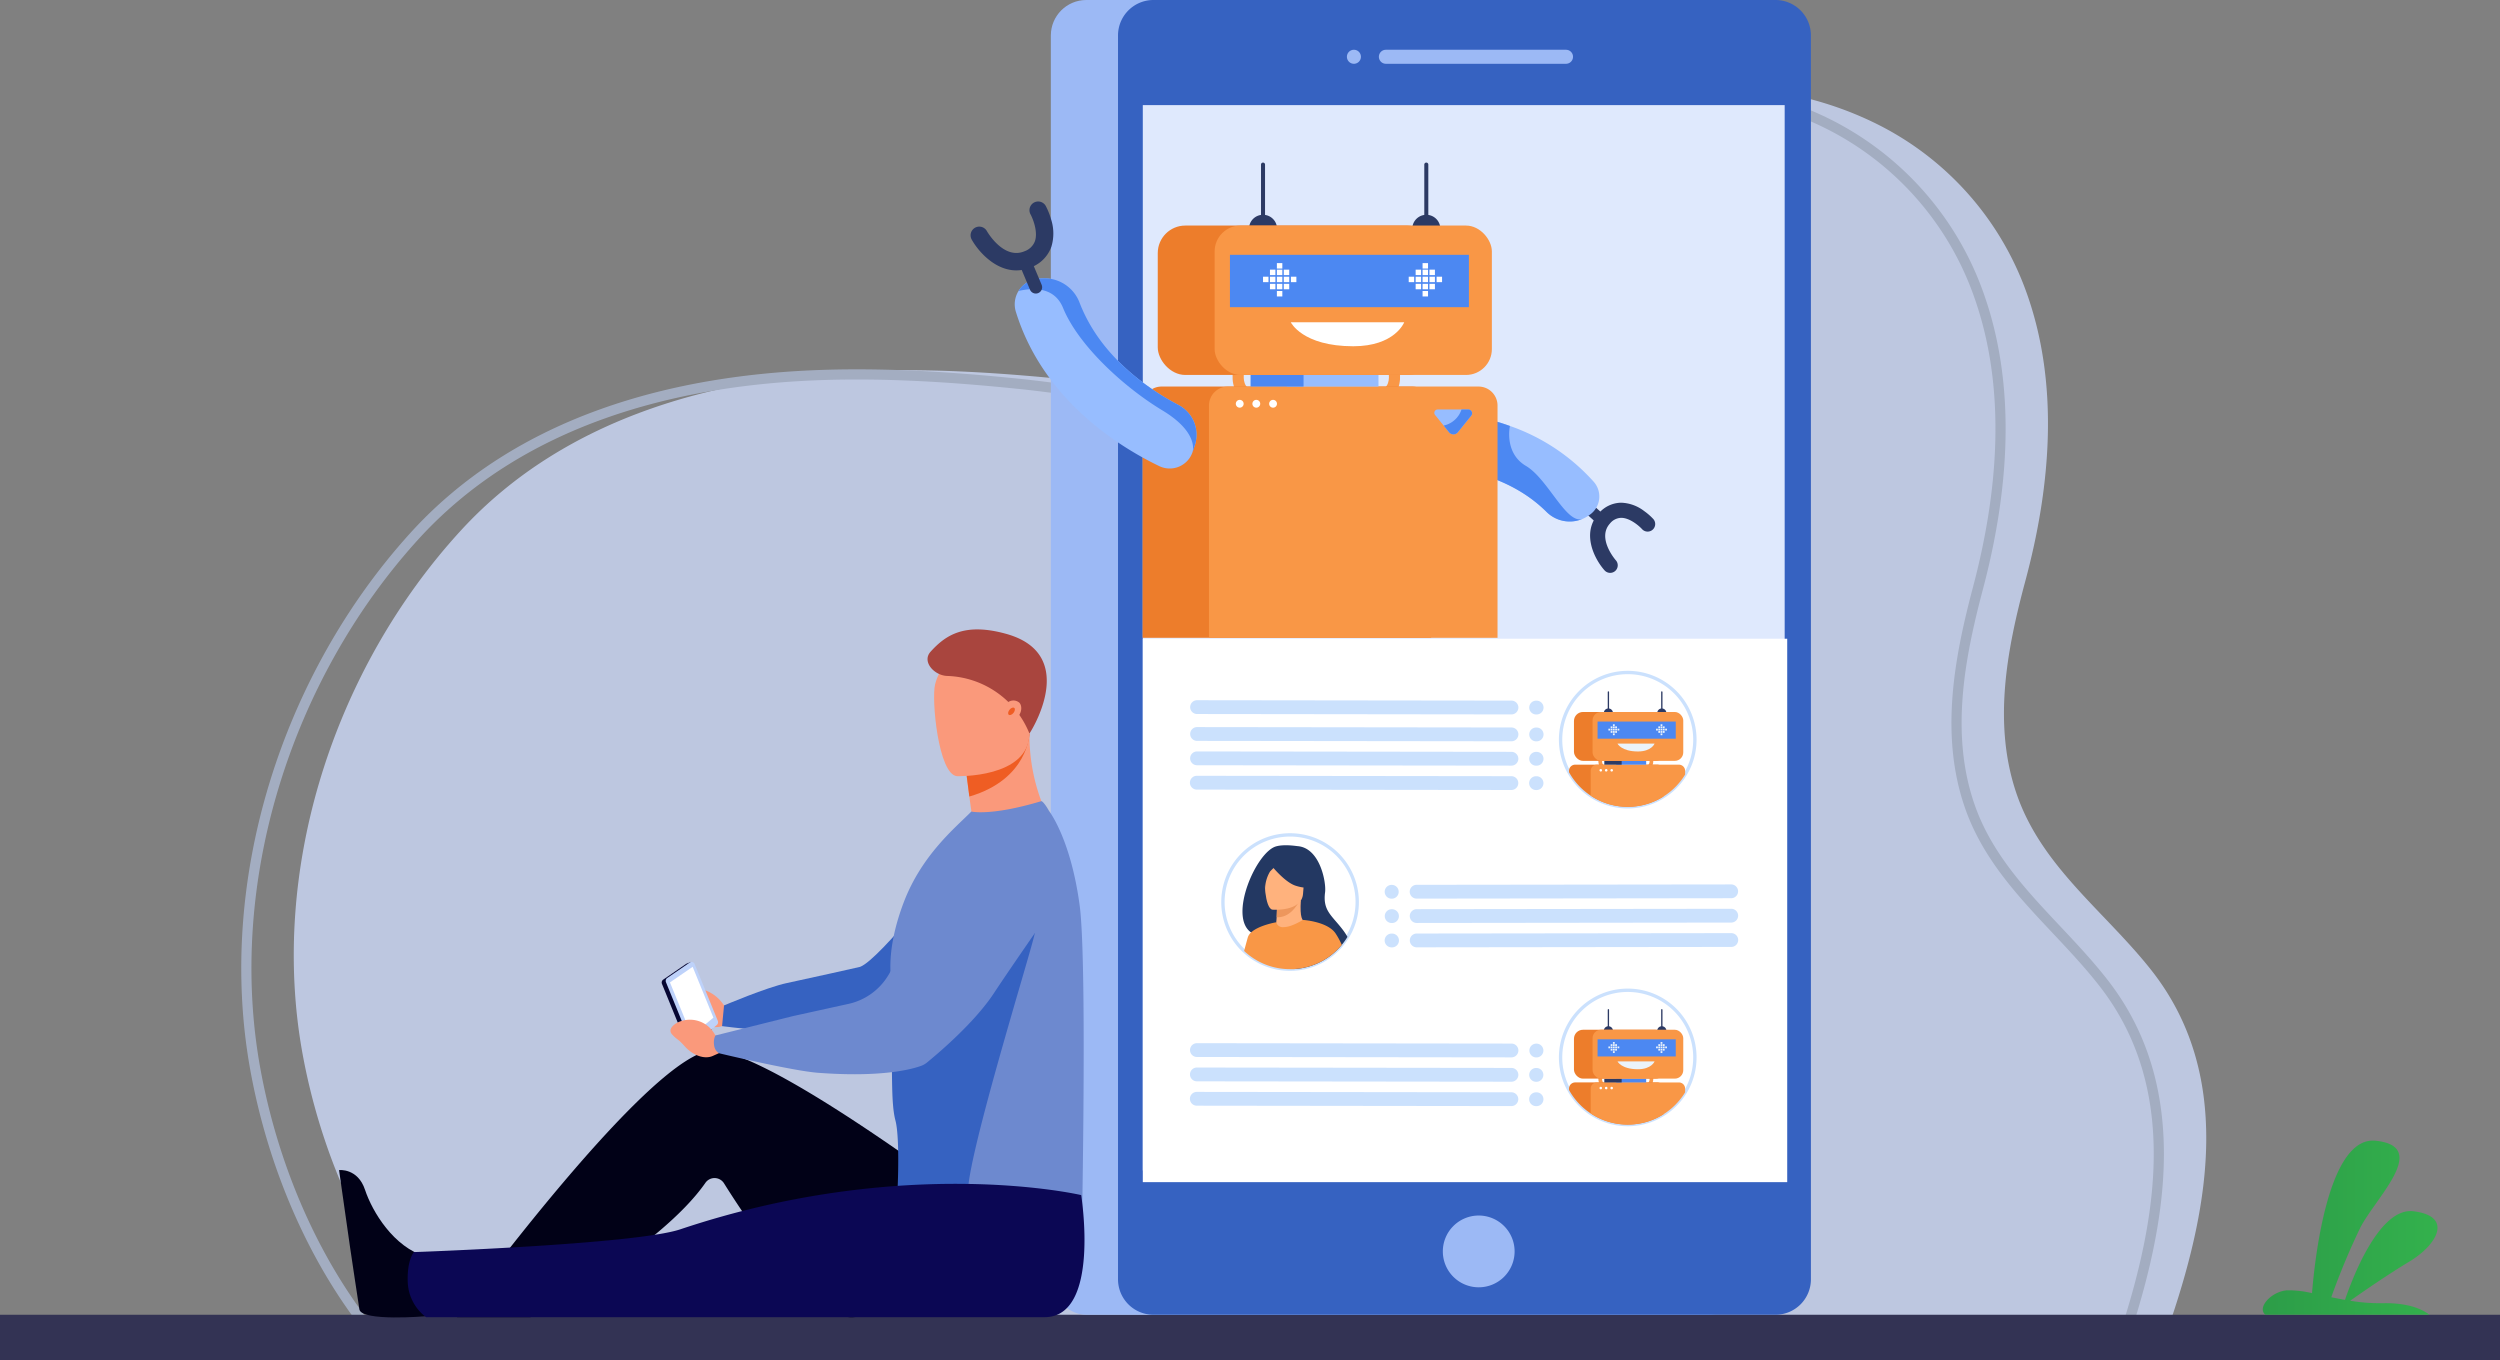 <svg id="Component_30_1" data-name="Component 30 – 1" xmlns="http://www.w3.org/2000/svg" xmlns:xlink="http://www.w3.org/1999/xlink" width="744.38" height="405.079" viewBox="0 0 744.38 405.079">
  <rect x="0" y="0" width="744.38" height="405.079" fill="#808080" stroke="none"/>
  <defs>
    <linearGradient id="linear-gradient" y1="0.5" x2="1" y2="0.5" gradientUnits="objectBoundingBox">
      <stop offset="0" stop-color="#2c9c48"/>
      <stop offset="1" stop-color="#34b34d"/>
    </linearGradient>
  </defs>
  <path id="Path_4714" data-name="Path 4714" d="M3274.782,5275.147c-17.977-21.819-29.767-49.891-34.868-77.538-10.184-55.206,9.391-115.065,47.1-156.162,31.371-34.192,77.614-46.234,122.488-47.574,19.392-.579,38.771.7,58.057,2.65,12.43,1.256,25.209,3.633,37.738,3.228,11.859-.384,19.374-9.883,25.954-18.673,10.637-14.209,21.069-28.213,35.048-39.372,37.965-30.306,96.406-43.52,141.4-21.714a89.734,89.734,0,0,1,45.139,49.724c10.287,27.843,7.533,58.748-.046,86.883-5.535,20.624-9.721,42.764-2.484,63.556,7.528,21.628,26.365,34.9,40.041,52.259,24.078,30.564,17.512,69.4,5.908,103.877Z" transform="translate(-3149.768 -4883.515)" fill="#bdc7e0"/>
  <path id="Path_4715" data-name="Path 4715" d="M3260.664,5280.628c-17.976-22.145-29.767-50.638-34.867-78.7-10.185-56.033,9.39-116.789,47.095-158.5,31.371-34.7,77.614-46.927,122.489-48.286,19.391-.588,38.77.711,58.056,2.689,12.431,1.275,25.209,3.688,37.738,3.276,11.86-.389,19.375-10.031,25.955-18.953,10.636-14.421,21.068-28.635,35.047-39.961,37.966-30.76,96.407-44.172,141.4-22.04a90.6,90.6,0,0,1,45.138,50.47c10.287,28.259,7.533,59.627-.046,88.184-5.535,20.932-9.72,43.4-2.483,64.508,7.527,21.951,26.365,35.423,40.04,53.042,24.078,31.021,17.513,70.438,5.908,105.432" transform="translate(-3149.768 -4883.515)" fill="none" stroke="#a3adc1" stroke-miterlimit="10" stroke-width="3.028"/>
  <path id="Path_4716" data-name="Path 4716" d="M3149.769,5288.594h744.378v-13.609h-744.38v13.609Z" transform="translate(-3149.768 -4883.515)" fill="#333354"/>
  <g id="Group_3228" data-name="Group 3228" transform="translate(-3149.768 -4883.515)">
    <g id="Group_3227" data-name="Group 3227">
      <rect id="Rectangle_834" data-name="Rectangle 834" width="206.312" height="391.469" rx="10.557" transform="translate(3462.661 4883.515)" fill="#9cb9f5"/>
      <path id="Rectangle_835" data-name="Rectangle 835" d="M10.557,0h185.2a10.557,10.557,0,0,1,10.557,10.557V380.912a10.557,10.557,0,0,1-10.557,10.557H10.558A10.558,10.558,0,0,1,0,380.912V10.557A10.557,10.557,0,0,1,10.557,0Z" transform="translate(3482.659 4883.515)" fill="#3662c1"/>
      <rect id="Rectangle_836" data-name="Rectangle 836" width="191.12" height="317.213" transform="translate(3490.038 4914.814)" fill="#dfe9fd"/>
      <g id="Group_3226" data-name="Group 3226">
        <path id="Path_4717" data-name="Path 4717" d="M3562.42,4898.333h53.631a2.086,2.086,0,1,1,0,4.173H3562.42a2.086,2.086,0,1,1,0-4.173Z" fill="#9cb9f5"/>
        <path id="Path_4718" data-name="Path 4718" d="M3552.9,4898.333h0a2.086,2.086,0,1,1,0,4.173h0a2.086,2.086,0,1,1,0-4.173Z" fill="#9cb9f5"/>
      </g>
      <path id="Path_4719" data-name="Path 4719" d="M3590.06,5245.442a10.685,10.685,0,1,1-10.686,10.685A10.685,10.685,0,0,1,3590.06,5245.442Z" fill="#9cb9f5"/>
    </g>
    <rect id="Rectangle_837" data-name="Rectangle 837" width="191.877" height="161.803" transform="translate(3490.038 5073.698)" fill="#fff"/>
  </g>
  <g id="Group_3240" data-name="Group 3240" transform="translate(-3149.768 -4883.515)">
    <g id="Group_3231" data-name="Group 3231">
      <g id="Group_3229" data-name="Group 3229">
        <path id="Path_4720" data-name="Path 4720" d="M3642.59,5039.271a2.251,2.251,0,0,1-3.91,1.781c-.845-.929-3.614-3.354-6.2-3.351a4.445,4.445,0,0,0-3.346,1.695c-3.965,4.386,1.673,10.856,1.73,10.921a2.252,2.252,0,1,1-3.372,2.985c-2.91-3.286-7.009-11.054-1.7-16.927a8.924,8.924,0,0,1,6.707-3.178,11.842,11.842,0,0,1,6.8,2.468,17.661,17.661,0,0,1,2.732,2.378A2.238,2.238,0,0,1,3642.59,5039.271Z" fill="#2c3a64"/>
      </g>
      <g id="Group_3230" data-name="Group 3230">
        <path id="Path_4721" data-name="Path 4721" d="M3628.167,5038.276a1.638,1.638,0,0,1-2.734,1.215l-5.239-4.716a1.638,1.638,0,1,1,2.192-2.435l5.239,4.716A1.631,1.631,0,0,1,3628.167,5038.276Z" fill="#2c3a64"/>
      </g>
    </g>
    <g id="Group_3232" data-name="Group 3232">
      <path id="Path_4722" data-name="Path 4722" d="M3623.016,5036.862l-.447.3a9.749,9.749,0,0,1-1.595.865s-.014,0-.018,0a9.783,9.783,0,0,1-10.716-2.1c-5.912-5.88-13.735-9.963-23.364-12.174-.371-.084-.738-.164-1.1-.239a68.006,68.006,0,0,0-9.789-1.327,8.715,8.715,0,0,1-8.151-7.9l-.029-.3-.136-1.486a6.238,6.238,0,0,1,6.388-6.816,85.537,85.537,0,0,1,13.89,1.533,76.062,76.062,0,0,1,11.407,3.128,59.952,59.952,0,0,1,24.978,16.652A6.619,6.619,0,0,1,3623.016,5036.862Z" fill="#97bdff"/>
    </g>
    <path id="Path_4723" data-name="Path 4723" d="M3620.956,5038.029a9.783,9.783,0,0,1-10.716-2.1c-5.912-5.88-13.735-9.963-23.364-12.174-.371-.084-.738-.164-1.1-.239.847-7.964,1.726-16.05,1.726-16.05l.447-.24a76.062,76.062,0,0,1,11.407,3.128s-1.816,8.011,4.769,11.892S3616.115,5039.685,3620.956,5038.029Z" fill="#4c88f2"/>
    <g id="Group_3233" data-name="Group 3233">
      <path id="Path_4724" data-name="Path 4724" d="M3519.116,5001.673c-3.363-3.017-2.147-8.1-2.093-8.315l3.21.911-1.6-.455,1.607.446c-.007.031-.722,3.137,1.018,4.7Z" fill="#f99746"/>
    </g>
    <g id="Group_3234" data-name="Group 3234">
      <path id="Path_4725" data-name="Path 4725" d="M3564.294,5001.673c3.363-3.017,2.147-8.1,2.094-8.315l-3.211.911,1.606-.455-1.608.446c.008.031.722,3.137-1.018,4.7Z" fill="#f99746"/>
    </g>
    <path id="Path_4726" data-name="Path 4726" d="M3489.973,5004.257v69.164h85.921v-69.164a5.659,5.659,0,0,0-5.641-5.645h-74.636a5.568,5.568,0,0,0-2.815.761,5.683,5.683,0,0,0-2.4,2.73A5.592,5.592,0,0,0,3489.973,5004.257Z" fill="#ed7d2b"/>
    <path id="Path_4727" data-name="Path 4727" d="M3509.74,5004.257v69.164h85.921v-69.164a5.66,5.66,0,0,0-5.644-5.645h-74.632A5.66,5.66,0,0,0,3509.74,5004.257Z" fill="#f99746"/>
    <rect id="Rectangle_838" data-name="Rectangle 838" width="27.282" height="3.45" transform="translate(3532.934 4995.161)" fill="#97bdff"/>
    <rect id="Rectangle_839" data-name="Rectangle 839" width="15.778" height="3.45" transform="translate(3522.125 4995.161)" fill="#4c88f2"/>
    <path id="Path_4728" data-name="Path 4728" d="M3587.844,5007.267l-3.989,4.942a1.7,1.7,0,0,1-2.648,0l-1.595-1.977-2.548-3.158a1,1,0,0,1,.777-1.631h9.131A1.121,1.121,0,0,1,3587.844,5007.267Z" fill="#97bdff"/>
    <path id="Path_4729" data-name="Path 4729" d="M3587.844,5007.267l-3.989,4.942a1.7,1.7,0,0,1-2.648,0l-1.595-1.977a7.173,7.173,0,0,0,5.321-4.789h2.039A1.121,1.121,0,0,1,3587.844,5007.267Z" fill="#4c88f2"/>
    <g id="Group_3235" data-name="Group 3235">
      <path id="Path_4730" data-name="Path 4730" d="M3504.838,5018.157l0-.009.551-1.617.111-.32a10.019,10.019,0,0,0-4.84-12.111,78.1,78.1,0,0,1-10.681-6.758c-9.055-6.841-15.344-14.795-18.778-23.735a11.22,11.22,0,0,0-12.343-7.075l-.614.106a7.6,7.6,0,0,0-5.2,3.508,7.518,7.518,0,0,0-.8,6.206c8.1,26.215,30.8,40.218,42.693,45.947A7.165,7.165,0,0,0,3504.838,5018.157Z" fill="#97bdff"/>
    </g>
    <path id="Path_4731" data-name="Path 4731" d="M3504.841,5018.148l.551-1.617.111-.32a10.019,10.019,0,0,0-4.84-12.111,78.1,78.1,0,0,1-10.681-6.758c-9.055-6.841-15.344-14.795-18.778-23.735a11.22,11.22,0,0,0-12.343-7.075l-.614.106a7.6,7.6,0,0,0-5.2,3.508c5.016-1.129,10.815-.882,13.243,5.042,4.673,11.411,18.459,23.82,29.579,30.52C3506.735,5012.253,3504.928,5017.9,3504.841,5018.148Z" fill="#4c88f2"/>
    <g id="Group_3238" data-name="Group 3238">
      <g id="Group_3236" data-name="Group 3236">
        <path id="Path_4732" data-name="Path 4732" d="M3460.024,4943.776a2.588,2.588,0,0,0-3.409,3.571c.69,1.267,2.276,5.187,1.3,7.992a5.1,5.1,0,0,1-3.1,2.989c-6.254,2.648-11.147-5.91-11.2-6a2.587,2.587,0,1,0-4.512,2.532c2.468,4.4,9.349,11.775,17.726,8.23a10.256,10.256,0,0,0,5.978-6.078,13.606,13.606,0,0,0-.113-8.308,20.357,20.357,0,0,0-1.549-3.862A2.581,2.581,0,0,0,3460.024,4943.776Z" fill="#2c3a64"/>
      </g>
      <g id="Group_3237" data-name="Group 3237">
        <path id="Path_4733" data-name="Path 4733" d="M3455.662,4959.8a1.881,1.881,0,0,0-2.35,2.507l3.14,7.464a1.881,1.881,0,1,0,3.468-1.459l-3.139-7.464A1.882,1.882,0,0,0,3455.662,4959.8Z" fill="#2c3a64"/>
      </g>
    </g>
    <path id="Path_4734" data-name="Path 4734" d="M3530.017,4951.649a4.181,4.181,0,1,0-4.181,4.181A4.181,4.181,0,0,0,3530.017,4951.649Z" fill="#2c3a64"/>
    <path id="Path_4735" data-name="Path 4735" d="M3525.836,4950.042h0a.6.6,0,0,0,.6-.6v-16.919a.6.6,0,0,0-.6-.6h0a.6.6,0,0,0-.6.6v16.919A.6.6,0,0,0,3525.836,4950.042Z" fill="#2c3a64"/>
    <path id="Path_4736" data-name="Path 4736" d="M3578.633,4951.649a4.18,4.18,0,1,0-4.18,4.181A4.18,4.18,0,0,0,3578.633,4951.649Z" fill="#2c3a64"/>
    <rect id="Rectangle_840" data-name="Rectangle 840" width="82.548" height="44.485" rx="8.207" transform="translate(3494.492 4950.676)" fill="#ed7d2b"/>
    <rect id="Rectangle_841" data-name="Rectangle 841" width="82.548" height="44.485" rx="7.71" transform="translate(3511.426 4950.676)" fill="#f99746"/>
    <path id="Path_4737" data-name="Path 4737" d="M3567.88,4979.466H3534.1s3.443,7.145,18.595,7.148C3565.136,4986.617,3567.88,4979.466,3567.88,4979.466Z" fill="#fff"/>
    <rect id="Rectangle_842" data-name="Rectangle 842" width="71.149" height="15.593" transform="translate(3587.135 4974.978) rotate(180)" fill="#4c88f2"/>
    <rect id="Rectangle_843" data-name="Rectangle 843" width="1.623" height="1.623" transform="translate(3574.964 4967.527) rotate(180)" fill="#fff"/>
    <rect id="Rectangle_844" data-name="Rectangle 844" width="1.623" height="1.623" transform="translate(3577.019 4967.527) rotate(180)" fill="#fff"/>
    <rect id="Rectangle_845" data-name="Rectangle 845" width="1.623" height="1.623" transform="translate(3577.019 4969.648) rotate(180)" fill="#fff"/>
    <rect id="Rectangle_846" data-name="Rectangle 846" width="1.623" height="1.623" transform="translate(3579.145 4967.527) rotate(180)" fill="#fff"/>
    <rect id="Rectangle_847" data-name="Rectangle 847" width="1.623" height="1.623" transform="translate(3572.902 4967.527) rotate(180)" fill="#fff"/>
    <rect id="Rectangle_848" data-name="Rectangle 848" width="1.623" height="1.623" transform="translate(3572.902 4969.648) rotate(180)" fill="#fff"/>
    <rect id="Rectangle_849" data-name="Rectangle 849" width="1.623" height="1.623" transform="translate(3570.839 4967.527) rotate(180)" fill="#fff"/>
    <rect id="Rectangle_850" data-name="Rectangle 850" width="1.623" height="1.623" transform="translate(3574.964 4965.428) rotate(180)" fill="#fff"/>
    <rect id="Rectangle_851" data-name="Rectangle 851" width="1.623" height="1.623" transform="translate(3574.964 4963.479) rotate(180)" fill="#fff"/>
    <rect id="Rectangle_852" data-name="Rectangle 852" width="1.623" height="1.623" transform="translate(3572.902 4965.428) rotate(180)" fill="#fff"/>
    <rect id="Rectangle_853" data-name="Rectangle 853" width="1.623" height="1.623" transform="translate(3577.019 4965.428) rotate(180)" fill="#fff"/>
    <rect id="Rectangle_854" data-name="Rectangle 854" width="1.623" height="1.623" transform="translate(3574.964 4969.648) rotate(180)" fill="#fff"/>
    <rect id="Rectangle_855" data-name="Rectangle 855" width="1.623" height="1.623" transform="translate(3574.964 4971.786) rotate(180)" fill="#fff"/>
    <rect id="Rectangle_856" data-name="Rectangle 856" width="1.623" height="1.623" transform="translate(3531.586 4967.527) rotate(180)" fill="#fff"/>
    <rect id="Rectangle_857" data-name="Rectangle 857" width="1.623" height="1.623" transform="translate(3533.64 4967.527) rotate(180)" fill="#fff"/>
    <rect id="Rectangle_858" data-name="Rectangle 858" width="1.623" height="1.623" transform="translate(3533.64 4969.648) rotate(180)" fill="#fff"/>
    <rect id="Rectangle_859" data-name="Rectangle 859" width="1.623" height="1.623" transform="translate(3535.766 4967.527) rotate(180)" fill="#fff"/>
    <rect id="Rectangle_860" data-name="Rectangle 860" width="1.623" height="1.623" transform="translate(3529.523 4967.527) rotate(180)" fill="#fff"/>
    <rect id="Rectangle_861" data-name="Rectangle 861" width="1.623" height="1.623" transform="translate(3529.523 4969.648) rotate(180)" fill="#fff"/>
    <rect id="Rectangle_862" data-name="Rectangle 862" width="1.623" height="1.623" transform="translate(3527.46 4967.527) rotate(180)" fill="#fff"/>
    <rect id="Rectangle_863" data-name="Rectangle 863" width="1.623" height="1.623" transform="translate(3531.586 4965.428) rotate(180)" fill="#fff"/>
    <rect id="Rectangle_864" data-name="Rectangle 864" width="1.623" height="1.623" transform="translate(3531.586 4963.479) rotate(180)" fill="#fff"/>
    <rect id="Rectangle_865" data-name="Rectangle 865" width="1.623" height="1.623" transform="translate(3529.523 4965.428) rotate(180)" fill="#fff"/>
    <rect id="Rectangle_866" data-name="Rectangle 866" width="1.623" height="1.623" transform="translate(3533.64 4965.428) rotate(180)" fill="#fff"/>
    <rect id="Rectangle_867" data-name="Rectangle 867" width="1.623" height="1.623" transform="translate(3531.586 4969.648) rotate(180)" fill="#fff"/>
    <rect id="Rectangle_868" data-name="Rectangle 868" width="1.623" height="1.623" transform="translate(3531.586 4971.786) rotate(180)" fill="#fff"/>
    <path id="Path_4738" data-name="Path 4738" d="M3574.453,4950.042h0a.6.6,0,0,0,.6-.6v-16.919a.6.6,0,0,0-.6-.6h0a.6.6,0,0,0-.6.6v16.919A.6.6,0,0,0,3574.453,4950.042Z" fill="#2c3a64"/>
    <g id="Group_3239" data-name="Group 3239">
      <path id="Path_4739" data-name="Path 4739" d="M3529.989,5003.737a1.163,1.163,0,1,0-1.164,1.163A1.164,1.164,0,0,0,3529.989,5003.737Z" fill="#fff"/>
      <path id="Path_4740" data-name="Path 4740" d="M3525,5003.737a1.164,1.164,0,1,0-1.164,1.163A1.164,1.164,0,0,0,3525,5003.737Z" fill="#fff"/>
      <path id="Path_4741" data-name="Path 4741" d="M3520.064,5003.737a1.163,1.163,0,1,0-1.163,1.163A1.163,1.163,0,0,0,3520.064,5003.737Z" fill="#fff"/>
    </g>
  </g>
  <g id="Group_3241" data-name="Group 3241" transform="translate(-3149.768 -4883.515)">
    <path id="Path_4742" data-name="Path 4742" d="M3599.812,5104.233l-93.662-.117a2.055,2.055,0,0,1,.009-4.109l93.662.117a2.06,2.06,0,0,1,2.05,2.059h0A2.06,2.06,0,0,1,3599.812,5104.233Z" fill="#cbe1fd"/>
    <path id="Path_4743" data-name="Path 4743" d="M3607.3,5104.25h-.147a2.054,2.054,0,0,1,.009-4.109h.147a2.055,2.055,0,0,1-.009,4.11Z" fill="#cbe1fd"/>
    <path id="Path_4744" data-name="Path 4744" d="M3599.812,5096.233l-93.662-.117a2.055,2.055,0,0,1,.009-4.109l93.662.117a2.06,2.06,0,0,1,2.05,2.059h0A2.06,2.06,0,0,1,3599.812,5096.233Z" fill="#cbe1fd"/>
    <path id="Path_4745" data-name="Path 4745" d="M3607.3,5096.25h-.147a2.054,2.054,0,0,1,.009-4.109h.147a2.055,2.055,0,0,1-.009,4.11Z" fill="#cbe1fd"/>
    <path id="Path_4746" data-name="Path 4746" d="M3599.8,5111.485l-93.662-.117a2.055,2.055,0,0,1,.009-4.109l93.662.117a2.06,2.06,0,0,1,2.05,2.059h0A2.059,2.059,0,0,1,3599.8,5111.485Z" fill="#cbe1fd"/>
    <path id="Path_4747" data-name="Path 4747" d="M3607.29,5111.5h-.147a2.054,2.054,0,1,1,.009-4.109h.147a2.054,2.054,0,1,1-.009,4.109Z" fill="#cbe1fd"/>
    <path id="Path_4748" data-name="Path 4748" d="M3506.128,5114.51l93.661.118a2.054,2.054,0,1,1-.008,4.109l-93.662-.117a2.055,2.055,0,0,1,.009-4.11Z" fill="#cbe1fd"/>
    <path id="Path_4749" data-name="Path 4749" d="M3607.136,5114.643h.147a2.061,2.061,0,0,1,2.05,2.059h0a2.06,2.06,0,0,1-2.059,2.05h-.147a2.055,2.055,0,0,1,.009-4.11Z" fill="#cbe1fd"/>
  </g>
  <g id="Group_3242" data-name="Group 3242" transform="translate(-3149.768 -4883.515)">
    <path id="Path_4750" data-name="Path 4750" d="M3599.812,5198.351l-93.662-.117a2.054,2.054,0,0,1,.009-4.109l93.662.117a2.06,2.06,0,0,1,2.05,2.059h0A2.061,2.061,0,0,1,3599.812,5198.351Z" fill="#cbe1fd"/>
    <path id="Path_4751" data-name="Path 4751" d="M3607.3,5198.367h-.147a2.055,2.055,0,0,1,.009-4.109h.147a2.055,2.055,0,0,1-.009,4.109Z" fill="#cbe1fd"/>
    <path id="Path_4752" data-name="Path 4752" d="M3599.8,5205.6l-93.662-.116a2.054,2.054,0,1,1,.009-4.109l93.662.116a2.061,2.061,0,0,1,2.05,2.059h0A2.059,2.059,0,0,1,3599.8,5205.6Z" fill="#cbe1fd"/>
    <path id="Path_4753" data-name="Path 4753" d="M3607.29,5205.619h-.147a2.055,2.055,0,0,1,.009-4.11h.147a2.055,2.055,0,0,1-.009,4.109Z" fill="#cbe1fd"/>
    <path id="Path_4754" data-name="Path 4754" d="M3506.128,5208.628l93.661.117a2.054,2.054,0,1,1-.008,4.109l-93.662-.117a2.054,2.054,0,0,1,.009-4.109Z" fill="#cbe1fd"/>
    <path id="Path_4755" data-name="Path 4755" d="M3607.136,5208.761h.147a2.061,2.061,0,0,1,2.05,2.06h0a2.061,2.061,0,0,1-2.059,2.05h-.147a2.054,2.054,0,1,1,.009-4.109Z" fill="#cbe1fd"/>
  </g>
  <g id="Group_3243" data-name="Group 3243" transform="translate(-3149.768 -4883.515)">
    <path id="Path_4756" data-name="Path 4756" d="M3571.574,5151.08l93.662-.117a2.054,2.054,0,0,0-.009-4.109l-93.662.116a2.061,2.061,0,0,0-2.05,2.06h0A2.061,2.061,0,0,0,3571.574,5151.08Z" fill="#cbe1fd"/>
    <path id="Path_4757" data-name="Path 4757" d="M3564.08,5151.1h.147a2.055,2.055,0,0,0-.009-4.109h-.147a2.055,2.055,0,0,0,.009,4.109Z" fill="#cbe1fd"/>
    <path id="Path_4758" data-name="Path 4758" d="M3571.59,5158.331l93.661-.116a2.055,2.055,0,0,0-.009-4.11l-93.662.117a2.061,2.061,0,0,0-2.05,2.059h0A2.061,2.061,0,0,0,3571.59,5158.331Z" fill="#cbe1fd"/>
    <path id="Path_4759" data-name="Path 4759" d="M3564.1,5158.348h.147a2.055,2.055,0,0,0-.009-4.11h-.147a2.055,2.055,0,0,0,.009,4.109Z" fill="#cbe1fd"/>
    <path id="Path_4760" data-name="Path 4760" d="M3665.258,5161.357l-93.662.117a2.054,2.054,0,1,0,.009,4.109l93.662-.117a2.054,2.054,0,0,0-.009-4.109Z" fill="#cbe1fd"/>
    <path id="Path_4761" data-name="Path 4761" d="M3564.25,5161.49h-.147a2.06,2.06,0,0,0-2.05,2.059h0a2.06,2.06,0,0,0,2.059,2.05h.146a2.054,2.054,0,1,0-.008-4.109Z" fill="#cbe1fd"/>
  </g>
  <g id="Group_3246" data-name="Group 3246" transform="translate(-3149.768 -4883.515)">
    <path id="Path_4762" data-name="Path 4762" d="M3276.64,5275.421s-19.035,1.632-19.848-1.977c-.108-.48-2.784-18.5-2.784-18.5l-3.284-23.027s5.566-.673,7.737,5.879,8.568,17.1,18.062,19.858C3286.51,5260.549,3276.64,5275.421,3276.64,5275.421Z" fill="#010117"/>
    <path id="Path_4763" data-name="Path 4763" d="M3367.049,5182.284l-1.7.6a11.31,11.31,0,0,0-13.519-4.474s-3.625,1.517-1.475,3.5,1.619.957,4.588,3.811,7.024,4.287,9.817,3.323l3.1-1.09Z" fill="#fa997b"/>
    <path id="Path_4764" data-name="Path 4764" d="M3443.537,5245.19s-63.285-48.356-81.289-48.885-76.4,79.4-76.4,79.4h21.867s38.534-20.507,52.089-40a3.321,3.321,0,0,1,5.545.153c7.007,11.2,25.327,38.661,37.173,39.843C3415.239,5276.976,3443.537,5245.19,3443.537,5245.19Z" fill="#010117"/>
    <path id="Path_4765" data-name="Path 4765" d="M3437.478,5113.609s.4,3.169.914,7.08c.685,5.081,1.6,11.39,2.2,13.361l19.042,4.824,1.4-13.846a56.16,56.16,0,0,1-4.74-23.095Z" fill="#fa997b"/>
    <g id="Group_3244" data-name="Group 3244">
      <path id="Path_4766" data-name="Path 4766" d="M3454.039,5142.428l-27.057,33.144-9.461,11.59s-16.947,3.173-25.843,3.947c-6.42.555-26.914-2.061-26.914-2.061l.589-6.162s12.718-5.409,18.76-6.676c6.164-1.292,21.734-4.806,21.734-4.806,5.888-2.141,28.261-31.063,28.261-31.063Z" fill="#3662c1"/>
    </g>
    <path id="Path_4767" data-name="Path 4767" d="M3471.692,5260.779l-55.334-4.516s-.153-1.109-.409-2.971a16.336,16.336,0,0,1-.14-1.806c-.127-5.527,2.047-12.979,2.981-20.3.618-4.835.7-9.615-.781-13.751-1.7-4.769-2.488-13.824-2.834-22.433-.435-10.779-.185-20.854-.19-20.925-.555-6.866,1.077-14.49,3.813-21.739,5.4-14.294,15.463-22.387,20.191-27.186,0,0,5.775,1.425,20.787-3.078.446-.134,1.734,1.755,2.307,2.856,0,0,6.5,8.221,9.166,28.267C3473.638,5171.136,3471.692,5260.779,3471.692,5260.779Z" fill="#6d89cf"/>
    <path id="Path_4768" data-name="Path 4768" d="M3457.847,5161.419c-.109,2.516-22.373,73.39-19.645,78.618,13.2,25.293-20.081,13.9-21.887,7.375.643-4.355,1.638-24.38.067-30.281-1.3-4.894-.861-13.524-1.207-22.133a30.852,30.852,0,0,1,3.623-9.517C3427.071,5184.187,3458.676,5141.906,3457.847,5161.419Z" fill="#3662c1"/>
    <g id="Group_3245" data-name="Group 3245">
      <path id="Path_4769" data-name="Path 4769" d="M3347.178,5175.241l6.862-4.713a.717.717,0,0,1,.184-.092l0,0,1.295-.528,6.315,19.94-5.523,4.471-.992.431,0,0-.014,0h0a1.027,1.027,0,0,1-1.258-.692l-7.148-17.518A1.076,1.076,0,0,1,3347.178,5175.241Z" fill="#060632"/>
      <path id="Path_4770" data-name="Path 4770" d="M3348.372,5174.754l6.862-4.713a.985.985,0,0,1,1.4.617l6.834,16.748a1.1,1.1,0,0,1-.219,1.258l-6.549,5.482a.966.966,0,0,1-1.457-.573l-7.149-17.518A1.078,1.078,0,0,1,3348.372,5174.754Z" fill="#bed2fa"/>
      <path id="Path_4771" data-name="Path 4771" d="M3362.185,5186.517l-6.45,5.4-6.483-15.887,6.759-4.642Z" fill="#fff"/>
      <path id="Path_4772" data-name="Path 4772" d="M3359.927,5189.41c.247-.1.52.075.61.4a.632.632,0,0,1-.285.76c-.247.1-.521-.076-.611-.4A.63.63,0,0,1,3359.927,5189.41Z" fill="#060632"/>
      <path id="Path_4773" data-name="Path 4773" d="M3355.719,5172.451l5.69,13.643-5.589,4.357-5.59-14.128Z" fill="#fff"/>
      <path id="Path_4774" data-name="Path 4774" d="M3355.511,5174.432l3.987,9.558-3.916,3.053-3.916-9.9Z" fill="#fff"/>
    </g>
    <path id="Path_4775" data-name="Path 4775" d="M3366.251,5191.949l-3.48-.115a8.46,8.46,0,0,0-11.409-3.782s-3.186,1.662-1.43,3.517,1.348.868,3.767,3.542,5.838,3.9,8.282,2.819l2.711-1.217Z" fill="#fa997b"/>
    <path id="Path_4776" data-name="Path 4776" d="M3452.7,5125.27s-13.584,5.737-20.64,18c-4.7,8.169-12.8,22.066-17.676,30.429a18.455,18.455,0,0,1-11.974,8.724l-16.486,3.627-23.156,5.788a4.842,4.842,0,0,0-.414,2.586c.19,2.279,1.68,2.737,1.68,2.737s21.619,5.2,29.315,5.782c18.961,1.425,27.949-1.06,30.735-2.084a5.887,5.887,0,0,0,1.691-.978c2.9-2.36,14.045-11.694,19.91-20.611,5.707-8.676,21.441-31.221,21.441-31.221Z" fill="#6d89cf"/>
    <path id="Path_4777" data-name="Path 4777" d="M3471.692,5239.355s5.836,36.352-10.9,36.352H3276.64a13.651,13.651,0,0,1-5.443-9.977c-.378-6.939,1.814-9.4,1.814-9.4s65.924-2.295,79.31-6.78C3419.408,5227.072,3471.692,5239.355,3471.692,5239.355Z" fill="#0b0754"/>
    <path id="Path_4778" data-name="Path 4778" d="M3437.478,5113.609s.4,3.169.914,7.08c17.592-5.131,17.9-18.756,17.9-18.756Z" fill="#ef5d23"/>
    <path id="Path_4779" data-name="Path 4779" d="M3434.71,5114.624s21.384.634,21.574-12.689,3.077-22.214-10.568-23.182-16.37,4.079-17.515,8.51S3429.153,5114.116,3434.71,5114.624Z" fill="#fa997b"/>
    <path id="Path_4780" data-name="Path 4780" d="M3456.284,5101.935a27.313,27.313,0,0,0-24.568-17.157c-3.817-.188-7.518-4.26-4.881-7.192,4.556-5.068,10.255-8.731,22.476-5.353C3470.229,5078.015,3458.157,5099.085,3456.284,5101.935Z" fill="#a9453e"/>
  </g>
  <path id="Path_4781" data-name="Path 4781" d="M3452.973,5096.771c-1.171,1.429-3.111,1.833-3.94,1.157s-.89-3.3.284-4.74a2.727,2.727,0,0,1,3.961-.445C3454.039,5093.5,3454.149,5095.34,3452.973,5096.771Z" transform="translate(-3149.768 -4883.515)" fill="#fa997b"/>
  <path id="Path_4782" data-name="Path 4782" d="M3451.535,5095.788c-.453.56-1.083.8-1.407.542s-.22-.929.234-1.491,1.084-.8,1.407-.54S3451.989,5095.228,3451.535,5095.788Z" transform="translate(-3149.768 -4883.515)" fill="#ef5d23"/>
  <path id="Path_4783" data-name="Path 4783" d="M3873.116,5274.984h-48.824c-2.616-2.123,1.811-6.946,6.436-7.27a29.659,29.659,0,0,1,7.452.844c.672-8.54,4.509-46.928,18.969-45.385,16.259,1.727,0,16.905-4.6,25.892a208.346,208.346,0,0,0-8.638,20.705c1.32.274,2.687.542,4.082.788,2.156-6.331,10.174-27.63,20.371-26.389,11.972,1.453,7.16,9.992-1.326,15.061-6.225,3.728-13.87,9.026-17.5,11.586a54.169,54.169,0,0,0,9.549.731C3867.451,5271.357,3871.533,5273.716,3873.116,5274.984Z" transform="translate(-3149.768 -4883.515)" fill="url(#linear-gradient)"/>
  <g id="Group_3251" data-name="Group 3251" transform="translate(-3149.768 -4883.515)">
    <path id="Path_4784" data-name="Path 4784" d="M3654.421,5103.746a19.924,19.924,0,0,1-2.9,10.38s0,0,0,.009a19.747,19.747,0,0,1-1.7,2.374c-.4.476-.814.938-1.254,1.377a19.948,19.948,0,0,1-12.854,5.814c-.421.028-.851.042-1.281.042a19.994,19.994,0,1,1,19.991-20Z" fill="none" stroke="#cbe1fd" stroke-miterlimit="10" stroke-width="1"/>
    <g id="Group_3250" data-name="Group 3250">
      <g id="Group_3247" data-name="Group 3247">
        <path id="Path_4785" data-name="Path 4785" d="M3626.473,5112.194a2.95,2.95,0,0,1-.685-2.72l1.051.3-.526-.149.526.146a1.768,1.768,0,0,0,.333,1.537Z" fill="#f99746"/>
      </g>
      <g id="Group_3248" data-name="Group 3248">
        <path id="Path_4786" data-name="Path 4786" d="M3641.253,5112.194a2.944,2.944,0,0,0,.685-2.72l-1.05.3.525-.149-.526.146a1.766,1.766,0,0,1-.333,1.537Z" fill="#f99746"/>
      </g>
      <path id="Path_4787" data-name="Path 4787" d="M3645.048,5113.037v7.654a19.894,19.894,0,0,1-9.337,3.009c-.421.028-.851.042-1.281.042a20.008,20.008,0,0,1-17.493-10.311v-.394a1.85,1.85,0,0,1,1.848-1.843H3643.2A1.847,1.847,0,0,1,3645.048,5113.037Z" fill="#ed7d2b"/>
      <path id="Path_4788" data-name="Path 4788" d="M3651.516,5113.037v1.1a19.747,19.747,0,0,1-1.7,2.374c-.4.476-.814.938-1.254,1.377a19.948,19.948,0,0,1-12.854,5.814c-.421.028-.851.042-1.281.042a19.884,19.884,0,0,1-11.025-3.317v-7.388a1.851,1.851,0,0,1,1.848-1.843h24.415A1.851,1.851,0,0,1,3651.516,5113.037Z" fill="#f99746"/>
      <rect id="Rectangle_869" data-name="Rectangle 869" width="8.925" height="1.129" transform="translate(3630.994 5110.064)" fill="#4c88f2"/>
      <rect id="Rectangle_870" data-name="Rectangle 870" width="5.162" height="1.129" transform="translate(3627.458 5110.064)" fill="#2c3a64"/>
      <path id="Path_4789" data-name="Path 4789" d="M3630.039,5095.829a1.368,1.368,0,1,0-1.367,1.367A1.367,1.367,0,0,0,3630.039,5095.829Z" fill="#2c3a64"/>
      <path id="Path_4790" data-name="Path 4790" d="M3628.672,5095.3h0a.2.2,0,0,0,.2-.2v-5.535a.2.2,0,0,0-.2-.2h0a.2.2,0,0,0-.2.2v5.535A.2.2,0,0,0,3628.672,5095.3Z" fill="#2c3a64"/>
      <path id="Path_4791" data-name="Path 4791" d="M3645.944,5095.829a1.368,1.368,0,1,0-1.367,1.367A1.367,1.367,0,0,0,3645.944,5095.829Z" fill="#2c3a64"/>
      <rect id="Rectangle_871" data-name="Rectangle 871" width="27.006" height="14.554" rx="2.685" transform="translate(3618.417 5095.51)" fill="#ed7d2b"/>
      <rect id="Rectangle_872" data-name="Rectangle 872" width="27.006" height="14.554" rx="2.522" transform="translate(3623.958 5095.51)" fill="#f99746"/>
      <path id="Path_4792" data-name="Path 4792" d="M3642.427,5104.929h-11.05s1.126,2.338,6.083,2.339C3641.529,5107.269,3642.427,5104.929,3642.427,5104.929Z" fill="#ebf3fa"/>
      <rect id="Rectangle_873" data-name="Rectangle 873" width="23.277" height="5.101" transform="translate(3648.726 5103.461) rotate(180)" fill="#4c88f2"/>
      <rect id="Rectangle_874" data-name="Rectangle 874" width="0.531" height="0.531" transform="translate(3644.744 5101.023) rotate(180)" fill="#ebf3fa"/>
      <rect id="Rectangle_875" data-name="Rectangle 875" width="0.531" height="0.531" transform="translate(3645.416 5101.023) rotate(180)" fill="#ebf3fa"/>
      <rect id="Rectangle_876" data-name="Rectangle 876" width="0.531" height="0.531" transform="translate(3645.416 5101.717) rotate(180)" fill="#ebf3fa"/>
      <rect id="Rectangle_877" data-name="Rectangle 877" width="0.531" height="0.531" transform="translate(3646.112 5101.023) rotate(180)" fill="#ebf3fa"/>
      <rect id="Rectangle_878" data-name="Rectangle 878" width="0.531" height="0.531" transform="translate(3644.069 5101.023) rotate(180)" fill="#ebf3fa"/>
      <rect id="Rectangle_879" data-name="Rectangle 879" width="0.531" height="0.531" transform="translate(3644.069 5101.717) rotate(180)" fill="#ebf3fa"/>
      <rect id="Rectangle_880" data-name="Rectangle 880" width="0.531" height="0.531" transform="translate(3643.394 5101.023) rotate(180)" fill="#ebf3fa"/>
      <rect id="Rectangle_881" data-name="Rectangle 881" width="0.531" height="0.531" transform="translate(3644.744 5100.336) rotate(180)" fill="#ebf3fa"/>
      <rect id="Rectangle_882" data-name="Rectangle 882" width="0.531" height="0.531" transform="translate(3644.744 5099.699) rotate(180)" fill="#ebf3fa"/>
      <rect id="Rectangle_883" data-name="Rectangle 883" width="0.531" height="0.531" transform="translate(3644.069 5100.336) rotate(180)" fill="#ebf3fa"/>
      <rect id="Rectangle_884" data-name="Rectangle 884" width="0.531" height="0.531" transform="translate(3645.416 5100.336) rotate(180)" fill="#ebf3fa"/>
      <rect id="Rectangle_885" data-name="Rectangle 885" width="0.531" height="0.531" transform="translate(3644.744 5101.717) rotate(180)" fill="#ebf3fa"/>
      <rect id="Rectangle_886" data-name="Rectangle 886" width="0.531" height="0.531" transform="translate(3644.744 5102.417) rotate(180)" fill="#ebf3fa"/>
      <rect id="Rectangle_887" data-name="Rectangle 887" width="0.531" height="0.531" transform="translate(3630.553 5101.023) rotate(180)" fill="#ebf3fa"/>
      <rect id="Rectangle_888" data-name="Rectangle 888" width="0.531" height="0.531" transform="translate(3631.225 5101.023) rotate(180)" fill="#ebf3fa"/>
      <rect id="Rectangle_889" data-name="Rectangle 889" width="0.531" height="0.531" transform="translate(3631.225 5101.717) rotate(180)" fill="#ebf3fa"/>
      <rect id="Rectangle_890" data-name="Rectangle 890" width="0.531" height="0.531" transform="translate(3631.92 5101.023) rotate(180)" fill="#ebf3fa"/>
      <rect id="Rectangle_891" data-name="Rectangle 891" width="0.531" height="0.531" transform="translate(3629.878 5101.023) rotate(180)" fill="#ebf3fa"/>
      <rect id="Rectangle_892" data-name="Rectangle 892" width="0.531" height="0.531" transform="translate(3629.878 5101.717) rotate(180)" fill="#ebf3fa"/>
      <rect id="Rectangle_893" data-name="Rectangle 893" width="0.531" height="0.531" transform="translate(3629.203 5101.023) rotate(180)" fill="#ebf3fa"/>
      <rect id="Rectangle_894" data-name="Rectangle 894" width="0.531" height="0.531" transform="translate(3630.553 5100.336) rotate(180)" fill="#ebf3fa"/>
      <rect id="Rectangle_895" data-name="Rectangle 895" width="0.531" height="0.531" transform="translate(3630.553 5099.699) rotate(180)" fill="#ebf3fa"/>
      <rect id="Rectangle_896" data-name="Rectangle 896" width="0.531" height="0.531" transform="translate(3629.878 5100.336) rotate(180)" fill="#ebf3fa"/>
      <rect id="Rectangle_897" data-name="Rectangle 897" width="0.531" height="0.531" transform="translate(3631.225 5100.336) rotate(180)" fill="#ebf3fa"/>
      <rect id="Rectangle_898" data-name="Rectangle 898" width="0.531" height="0.531" transform="translate(3630.553 5101.717) rotate(180)" fill="#ebf3fa"/>
      <rect id="Rectangle_899" data-name="Rectangle 899" width="0.531" height="0.531" transform="translate(3630.553 5102.417) rotate(180)" fill="#ebf3fa"/>
      <path id="Path_4793" data-name="Path 4793" d="M3644.577,5095.3h0a.2.2,0,0,0,.2-.2v-5.535a.2.2,0,0,0-.2-.2h0a.2.2,0,0,0-.2.2v5.535A.2.2,0,0,0,3644.577,5095.3Z" fill="#2c3a64"/>
      <g id="Group_3249" data-name="Group 3249">
        <path id="Path_4794" data-name="Path 4794" d="M3630.03,5112.869a.38.38,0,1,0-.38.381A.38.38,0,0,0,3630.03,5112.869Z" fill="#fff"/>
        <path id="Path_4795" data-name="Path 4795" d="M3628.4,5112.869a.381.381,0,1,0-.381.381A.381.381,0,0,0,3628.4,5112.869Z" fill="#fff"/>
        <path id="Path_4796" data-name="Path 4796" d="M3626.784,5112.869a.381.381,0,1,0-.381.381A.381.381,0,0,0,3626.784,5112.869Z" fill="#fff"/>
      </g>
    </g>
  </g>
  <g id="Group_3256" data-name="Group 3256" transform="translate(-3149.768 -4883.515)">
    <path id="Path_4797" data-name="Path 4797" d="M3654.421,5198.363a19.925,19.925,0,0,1-2.9,10.379s0,0,0,.01a19.943,19.943,0,0,1-1.7,2.374c-.4.476-.814.938-1.254,1.377a19.955,19.955,0,0,1-12.854,5.814c-.421.028-.851.041-1.281.041a19.993,19.993,0,1,1,19.991-20Z" fill="none" stroke="#cbe1fd" stroke-miterlimit="10" stroke-width="1"/>
    <g id="Group_3255" data-name="Group 3255">
      <g id="Group_3252" data-name="Group 3252">
        <path id="Path_4798" data-name="Path 4798" d="M3626.473,5206.811a2.951,2.951,0,0,1-.685-2.72l1.051.3-.526-.148.526.145a1.768,1.768,0,0,0,.333,1.537Z" fill="#f99746"/>
      </g>
      <g id="Group_3253" data-name="Group 3253">
        <path id="Path_4799" data-name="Path 4799" d="M3641.253,5206.811a2.945,2.945,0,0,0,.685-2.72l-1.05.3.525-.148-.526.145a1.765,1.765,0,0,1-.333,1.537Z" fill="#f99746"/>
      </g>
      <path id="Path_4800" data-name="Path 4800" d="M3645.048,5207.654v7.653a19.894,19.894,0,0,1-9.337,3.01c-.421.028-.851.041-1.281.041a20.005,20.005,0,0,1-17.493-10.311v-.393a1.851,1.851,0,0,1,1.848-1.844H3643.2A1.847,1.847,0,0,1,3645.048,5207.654Z" fill="#ed7d2b"/>
      <path id="Path_4801" data-name="Path 4801" d="M3651.516,5207.654v1.1a19.943,19.943,0,0,1-1.7,2.374c-.4.476-.814.938-1.254,1.377a19.955,19.955,0,0,1-12.854,5.814c-.421.028-.851.041-1.281.041a19.883,19.883,0,0,1-11.025-3.316v-7.388a1.851,1.851,0,0,1,1.848-1.844h24.415A1.851,1.851,0,0,1,3651.516,5207.654Z" fill="#f99746"/>
      <rect id="Rectangle_900" data-name="Rectangle 900" width="8.925" height="1.129" transform="translate(3630.994 5204.681)" fill="#4c88f2"/>
      <rect id="Rectangle_901" data-name="Rectangle 901" width="5.162" height="1.129" transform="translate(3627.458 5204.681)" fill="#2c3a64"/>
      <path id="Path_4802" data-name="Path 4802" d="M3630.039,5190.446a1.368,1.368,0,1,0-1.367,1.367A1.367,1.367,0,0,0,3630.039,5190.446Z" fill="#2c3a64"/>
      <path id="Path_4803" data-name="Path 4803" d="M3628.672,5189.92h0a.2.2,0,0,0,.2-.2v-5.535a.2.2,0,0,0-.2-.2h0a.2.2,0,0,0-.2.2v5.535A.2.2,0,0,0,3628.672,5189.92Z" fill="#2c3a64"/>
      <path id="Path_4804" data-name="Path 4804" d="M3645.944,5190.446a1.368,1.368,0,1,0-1.367,1.367A1.367,1.367,0,0,0,3645.944,5190.446Z" fill="#2c3a64"/>
      <rect id="Rectangle_902" data-name="Rectangle 902" width="27.006" height="14.554" rx="2.685" transform="translate(3618.417 5190.127)" fill="#ed7d2b"/>
      <rect id="Rectangle_903" data-name="Rectangle 903" width="27.006" height="14.554" rx="2.522" transform="translate(3623.958 5190.127)" fill="#f99746"/>
      <path id="Path_4805" data-name="Path 4805" d="M3642.427,5199.546h-11.05s1.126,2.337,6.083,2.338C3641.529,5201.885,3642.427,5199.546,3642.427,5199.546Z" fill="#ebf3fa"/>
      <rect id="Rectangle_904" data-name="Rectangle 904" width="23.277" height="5.101" transform="translate(3648.726 5198.078) rotate(180)" fill="#4c88f2"/>
      <rect id="Rectangle_905" data-name="Rectangle 905" width="0.531" height="0.531" transform="translate(3644.744 5195.64) rotate(180)" fill="#ebf3fa"/>
      <rect id="Rectangle_906" data-name="Rectangle 906" width="0.531" height="0.531" transform="translate(3645.416 5195.64) rotate(180)" fill="#ebf3fa"/>
      <rect id="Rectangle_907" data-name="Rectangle 907" width="0.531" height="0.531" transform="translate(3645.416 5196.334) rotate(180)" fill="#ebf3fa"/>
      <rect id="Rectangle_908" data-name="Rectangle 908" width="0.531" height="0.531" transform="translate(3646.112 5195.64) rotate(180)" fill="#ebf3fa"/>
      <rect id="Rectangle_909" data-name="Rectangle 909" width="0.531" height="0.531" transform="translate(3644.069 5195.64) rotate(180)" fill="#ebf3fa"/>
      <rect id="Rectangle_910" data-name="Rectangle 910" width="0.531" height="0.531" transform="translate(3644.069 5196.334) rotate(180)" fill="#ebf3fa"/>
      <rect id="Rectangle_911" data-name="Rectangle 911" width="0.531" height="0.531" transform="translate(3643.394 5195.64) rotate(180)" fill="#ebf3fa"/>
      <rect id="Rectangle_912" data-name="Rectangle 912" width="0.531" height="0.531" transform="translate(3644.744 5194.954) rotate(180)" fill="#ebf3fa"/>
      <rect id="Rectangle_913" data-name="Rectangle 913" width="0.531" height="0.531" transform="translate(3644.744 5194.315) rotate(180)" fill="#ebf3fa"/>
      <rect id="Rectangle_914" data-name="Rectangle 914" width="0.531" height="0.531" transform="translate(3644.069 5194.954) rotate(180)" fill="#ebf3fa"/>
      <rect id="Rectangle_915" data-name="Rectangle 915" width="0.531" height="0.531" transform="translate(3645.416 5194.954) rotate(180)" fill="#ebf3fa"/>
      <rect id="Rectangle_916" data-name="Rectangle 916" width="0.531" height="0.531" transform="translate(3644.744 5196.334) rotate(180)" fill="#ebf3fa"/>
      <rect id="Rectangle_917" data-name="Rectangle 917" width="0.531" height="0.531" transform="translate(3644.744 5197.033) rotate(180)" fill="#ebf3fa"/>
      <rect id="Rectangle_918" data-name="Rectangle 918" width="0.531" height="0.531" transform="translate(3630.553 5195.64) rotate(180)" fill="#ebf3fa"/>
      <rect id="Rectangle_919" data-name="Rectangle 919" width="0.531" height="0.531" transform="translate(3631.225 5195.64) rotate(180)" fill="#ebf3fa"/>
      <rect id="Rectangle_920" data-name="Rectangle 920" width="0.531" height="0.531" transform="translate(3631.225 5196.334) rotate(180)" fill="#ebf3fa"/>
      <rect id="Rectangle_921" data-name="Rectangle 921" width="0.531" height="0.531" transform="translate(3631.92 5195.64) rotate(180)" fill="#ebf3fa"/>
      <rect id="Rectangle_922" data-name="Rectangle 922" width="0.531" height="0.531" transform="translate(3629.878 5195.64) rotate(180)" fill="#ebf3fa"/>
      <rect id="Rectangle_923" data-name="Rectangle 923" width="0.531" height="0.531" transform="translate(3629.878 5196.334) rotate(180)" fill="#ebf3fa"/>
      <rect id="Rectangle_924" data-name="Rectangle 924" width="0.531" height="0.531" transform="translate(3629.203 5195.64) rotate(180)" fill="#ebf3fa"/>
      <rect id="Rectangle_925" data-name="Rectangle 925" width="0.531" height="0.531" transform="translate(3630.553 5194.954) rotate(180)" fill="#ebf3fa"/>
      <rect id="Rectangle_926" data-name="Rectangle 926" width="0.531" height="0.531" transform="translate(3630.553 5194.315) rotate(180)" fill="#ebf3fa"/>
      <rect id="Rectangle_927" data-name="Rectangle 927" width="0.531" height="0.531" transform="translate(3629.878 5194.954) rotate(180)" fill="#ebf3fa"/>
      <rect id="Rectangle_928" data-name="Rectangle 928" width="0.531" height="0.531" transform="translate(3631.225 5194.954) rotate(180)" fill="#ebf3fa"/>
      <rect id="Rectangle_929" data-name="Rectangle 929" width="0.531" height="0.531" transform="translate(3630.553 5196.334) rotate(180)" fill="#ebf3fa"/>
      <rect id="Rectangle_930" data-name="Rectangle 930" width="0.531" height="0.531" transform="translate(3630.553 5197.033) rotate(180)" fill="#ebf3fa"/>
      <path id="Path_4806" data-name="Path 4806" d="M3644.577,5189.92h0a.2.2,0,0,0,.2-.2v-5.535a.2.2,0,0,0-.2-.2h0a.2.2,0,0,0-.2.2v5.535A.2.2,0,0,0,3644.577,5189.92Z" fill="#2c3a64"/>
      <g id="Group_3254" data-name="Group 3254">
        <path id="Path_4807" data-name="Path 4807" d="M3630.03,5207.486a.38.38,0,1,0-.38.381A.381.381,0,0,0,3630.03,5207.486Z" fill="#fff"/>
        <path id="Path_4808" data-name="Path 4808" d="M3628.4,5207.486a.381.381,0,1,0-.381.381A.381.381,0,0,0,3628.4,5207.486Z" fill="#fff"/>
        <path id="Path_4809" data-name="Path 4809" d="M3626.784,5207.486a.381.381,0,1,0-.381.381A.381.381,0,0,0,3626.784,5207.486Z" fill="#fff"/>
      </g>
    </g>
  </g>
  <g id="Group_3257" data-name="Group 3257" transform="translate(-3149.768 -4883.515)">
    <path id="Path_4810" data-name="Path 4810" d="M3513.9,5152.1a19.991,19.991,0,0,0,19.991,19.993q.646,0,1.283-.04a19.929,19.929,0,0,0,12.853-5.815q.657-.658,1.254-1.376A19.992,19.992,0,1,0,3513.9,5152.1Z" fill="none" stroke="#cbe1fd" stroke-miterlimit="10" stroke-width="1"/>
    <path id="Path_4811" data-name="Path 4811" d="M3522.28,5161.149a5.243,5.243,0,0,0,1.183.61c3.114,2.712,8.067,7.086,11.712,10.289a19.929,19.929,0,0,0,12.853-5.815q.657-.658,1.254-1.376a20,20,0,0,0,1.7-2.385,19.28,19.28,0,0,0-1.551-2.318c-3.216-4.16-5.838-5.572-5.119-10.944.389-2.916-1.483-13.224-8.181-13.756-.559-.045-3.942-.613-6.393.067C3523.8,5137.168,3515.444,5156.435,3522.28,5161.149Z" fill="#233862"/>
    <path id="Path_4812" data-name="Path 4812" d="M3529.209,5160c-.031.012,2.782,1.705,5.006,1.245,2.093-.431,4.22-3.26,4.192-3.268-.86-.229-1.65-1.194-1.306-6.338l-.4.052-6.706.893s.019,2.094-.1,4.058C3529.8,5158.292,3529.6,5159.849,3529.209,5160Z" fill="#ffb27d"/>
    <path id="Path_4813" data-name="Path 4813" d="M3530,5152.585s.019,2.094-.1,4.058c3.712.129,5.885-3.127,6.806-4.951Z" fill="#ed975d"/>
    <path id="Path_4814" data-name="Path 4814" d="M3528.641,5154.367s8.759.7,9.111-4.763,1.718-9.049-3.86-9.726-6.8,1.337-7.359,3.131S3526.372,5154.044,3528.641,5154.367Z" fill="#ffb27d"/>
    <path id="Path_4815" data-name="Path 4815" d="M3527.47,5140.176s4.433,5.875,8.057,7.055,5.285.294,5.285.294a14.8,14.8,0,0,1-2.473-5.5,2.667,2.667,0,0,0-1.817-2C3533.925,5139.225,3528.931,5138.036,3527.47,5140.176Z" fill="#233862"/>
    <path id="Path_4816" data-name="Path 4816" d="M3530.967,5140.493a13.722,13.722,0,0,0-3.061,2.551,10.544,10.544,0,0,0-1.464,5.417s-1.645-6.137.543-8.472C3529.3,5137.512,3530.967,5140.493,3530.967,5140.493Z" fill="#233862"/>
    <path id="Path_4817" data-name="Path 4817" d="M3520.2,5166.659a19.918,19.918,0,0,0,13.7,5.429h1.328c-.016-.013-.03-.026-.045-.04a19.929,19.929,0,0,0,12.853-5.815q.657-.658,1.254-1.376a22.569,22.569,0,0,0-1.933-3.531c-2.478-3.457-9.638-3.9-9.638-3.9v0h0c-.014.01-.028.016-.041.025-2.725,1.608-4.518,2.117-5.694,2.117a2.025,2.025,0,0,1-2.21-1.381h0v-.007a.46.46,0,0,1-.011-.057v0s-5.169.876-7.47,3.022a3.3,3.3,0,0,0-1,1.525C3521.092,5163.378,3520.7,5164.824,3520.2,5166.659Z" fill="#f99746"/>
  </g>
</svg>
